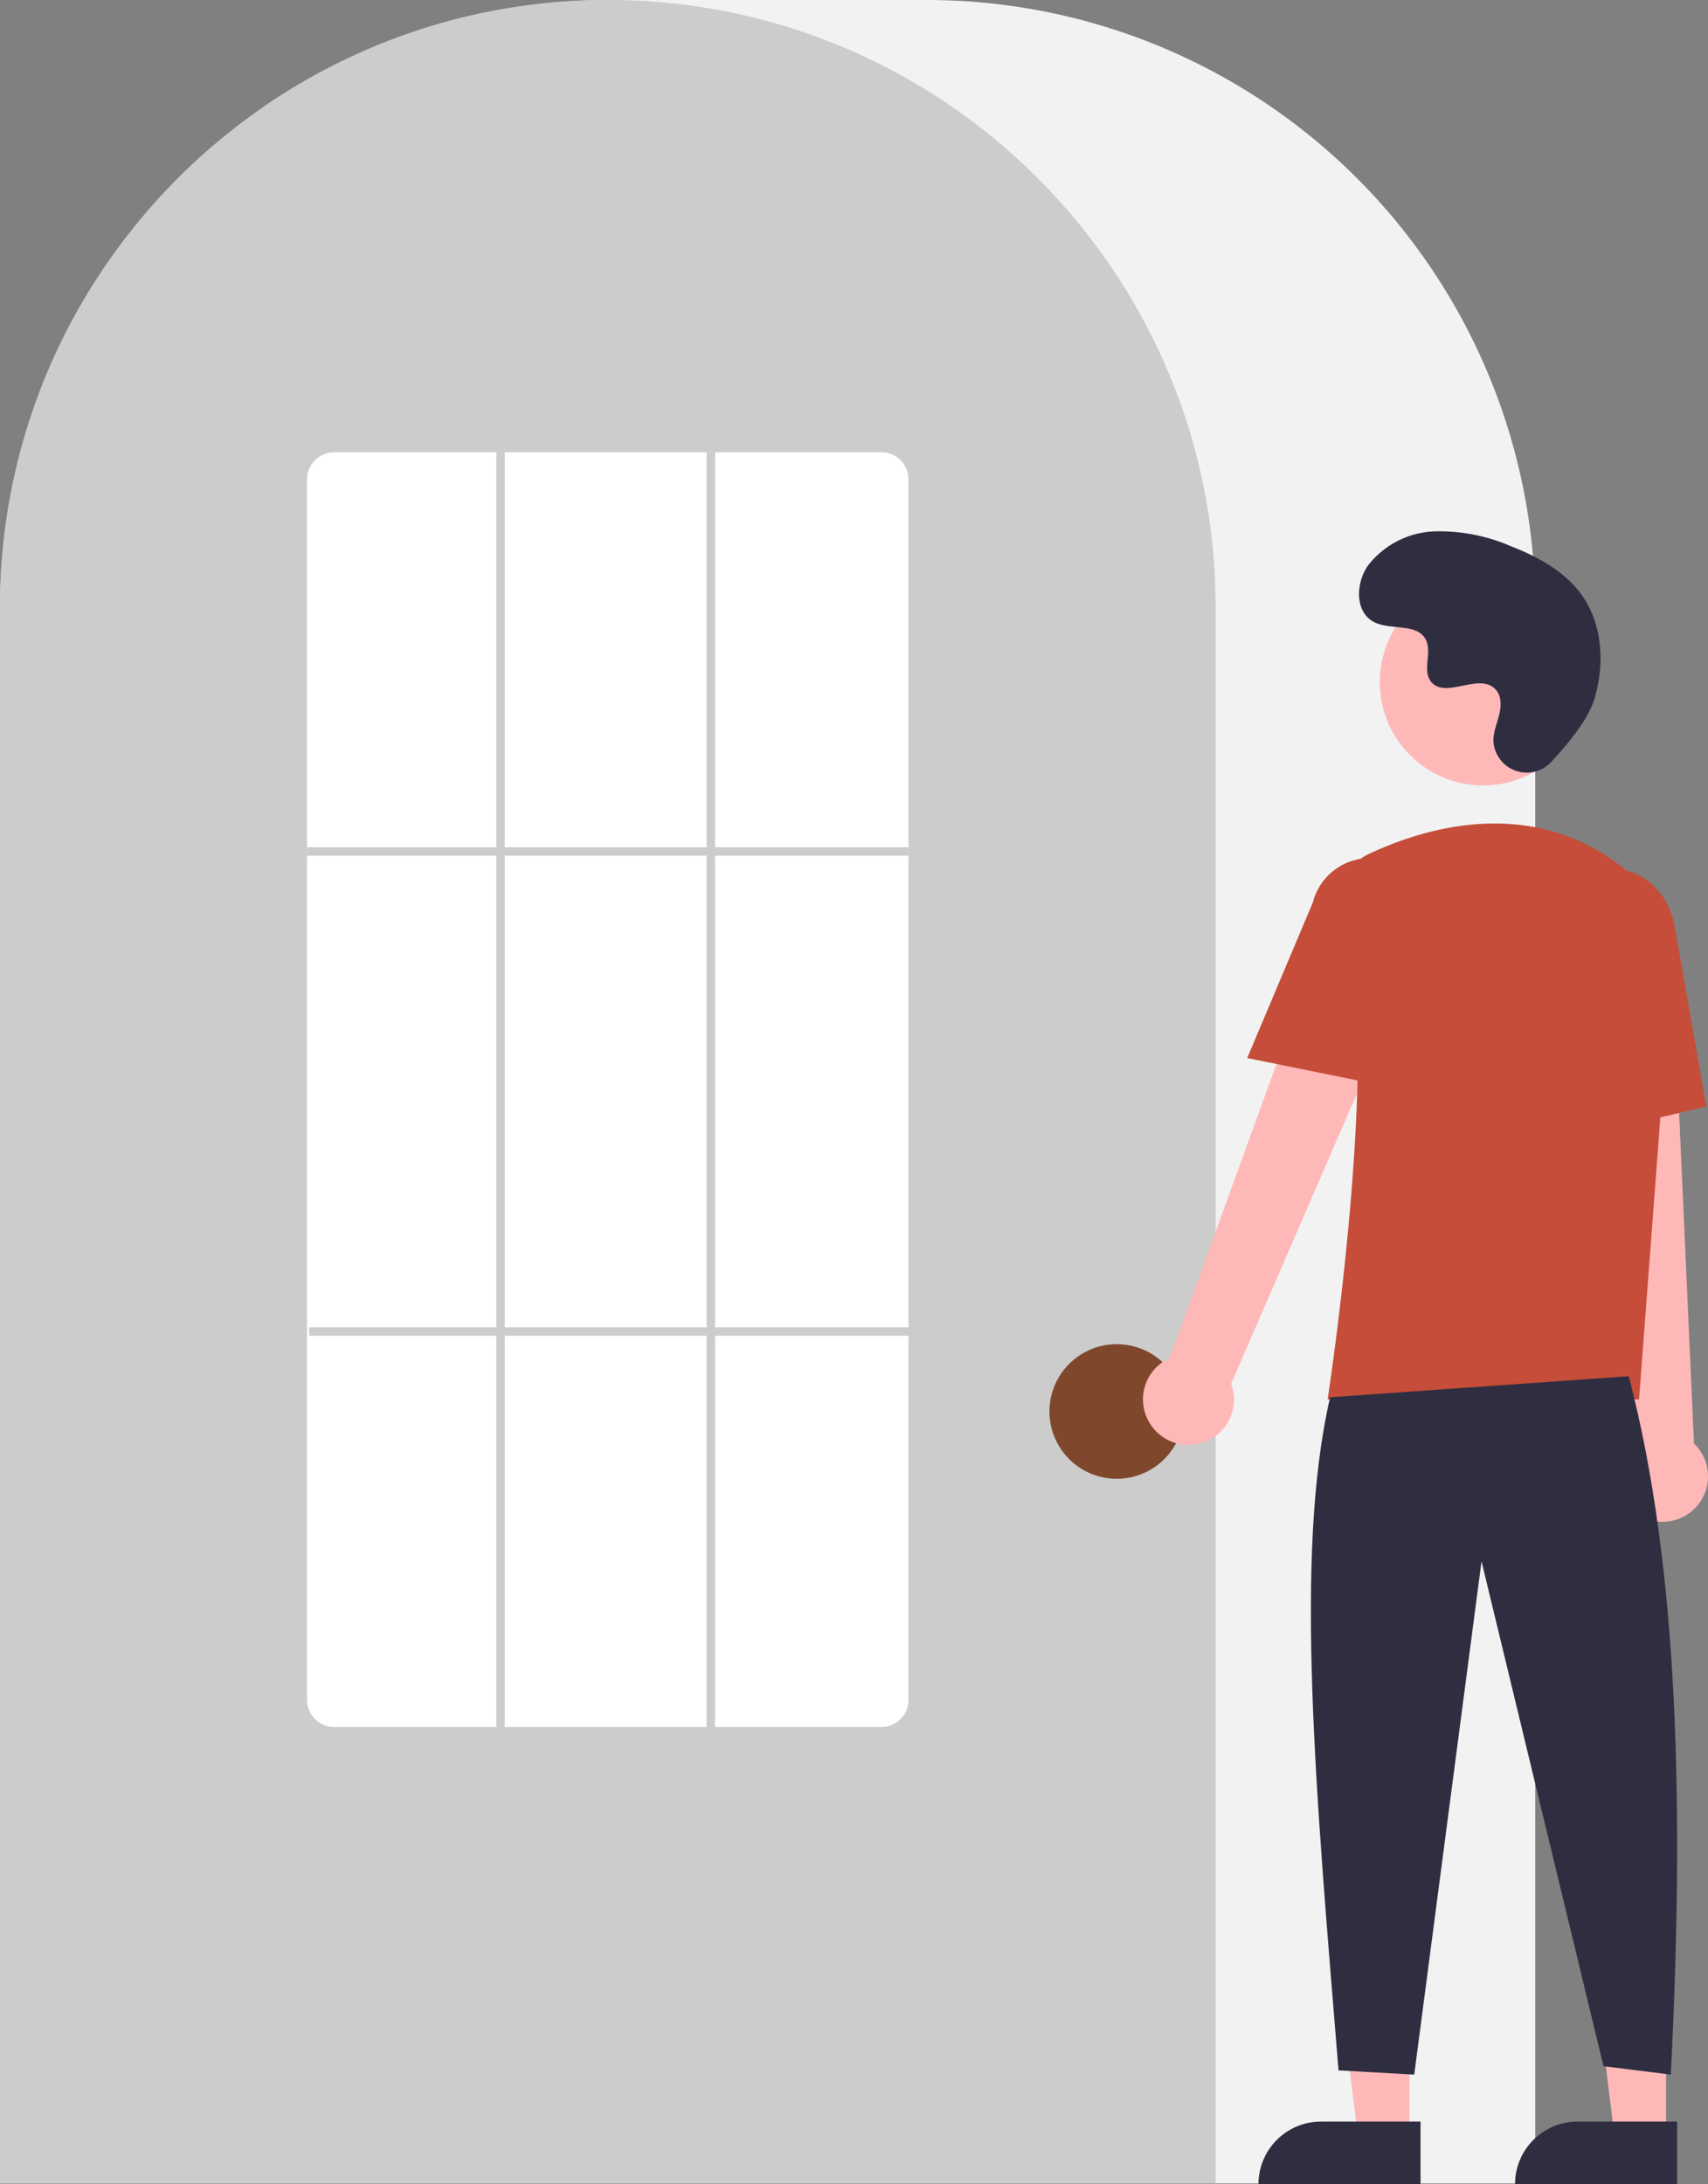 <svg xmlns="http://www.w3.org/2000/svg" width="198.554" height="253.854" viewBox="0 0 198.554 253.854">
  <rect x="0" y="0" width="198.554" height="253.854" fill="#808080" stroke="none"/>
  <g id="Group_4222" data-name="Group 4222" transform="translate(-126.886)">
    <path id="Path_13523" data-name="Path 13523" d="M602.972,443.7H424.5V260.586a70.735,70.735,0,0,1,70.655-70.655h37.161a70.735,70.735,0,0,1,70.655,70.655Z" transform="translate(-297.614 -189.931)" fill="#f2f2f2"/>
    <path id="Path_13524" data-name="Path 13524" d="M565.81,443.705H424.5V260.588a70.108,70.108,0,0,1,13.493-41.535c.325-.442.648-.879.982-1.311a70.638,70.638,0,0,1,15.038-14.6c.323-.235.646-.465.975-.7a70.49,70.49,0,0,1,15.389-8.048c.323-.122.652-.245.981-.363a70.422,70.422,0,0,1,15.211-3.587c.322-.044.652-.078.982-.113a71.528,71.528,0,0,1,15.209,0c.329.034.659.069.985.113a70.406,70.406,0,0,1,15.207,3.587c.329.118.658.24.982.363a70.313,70.313,0,0,1,15.21,7.929c.328.226.657.456.981.687a71.392,71.392,0,0,1,8.989,7.61,70.562,70.562,0,0,1,6.222,7.115c.333.43.656.867.981,1.309a70.11,70.11,0,0,1,13.494,41.535Z" transform="translate(-297.614 -189.933)" fill="#ccc"/>
    <circle id="Ellipse_520" data-name="Ellipse 520" cx="7.823" cy="7.823" r="7.823" transform="translate(248.883 156.224)" fill="#7f482c"/>
    <path id="Path_13525" data-name="Path 13525" d="M585.353,483.617h-5.995l-2.852-23.122h8.848Z" transform="translate(-294.615 -235.329)" fill="#ffb8b8"/>
    <path id="Path_13526" data-name="Path 13526" d="M565.974,504.28h11.561v7.279h-18.84A7.279,7.279,0,0,1,565.974,504.28Z" transform="translate(-285.513 -257.705)" fill="#2f2e41"/>
    <path id="Path_13527" data-name="Path 13527" d="M646.353,483.617h-5.995l-2.852-23.122h8.848Z" transform="translate(-325.788 -235.329)" fill="#ffb8b8"/>
    <path id="Path_13528" data-name="Path 13528" d="M626.974,504.28h11.561v7.279h-18.84A7.279,7.279,0,0,1,626.974,504.28Z" transform="translate(-316.686 -257.705)" fill="#2f2e41"/>
    <path id="Path_13529" data-name="Path 13529" d="M697.15,461.8a5.253,5.253,0,0,1,2.205-7.747l20.378-56.166,10.027,5.472-23.267,53.674a5.281,5.281,0,0,1-9.343,4.766Z" transform="translate(-436.485 -296.206)" fill="#ffb8b8"/>
    <path id="Path_13530" data-name="Path 13530" d="M806.26,479.8a5.253,5.253,0,0,1-1.415-7.929l-6.313-59.414,11.411.521,2.624,58.441a5.281,5.281,0,0,1-6.307,8.381Z" transform="translate(-488.758 -303.65)" fill="#ffb8b8"/>
    <circle id="Ellipse_521" data-name="Ellipse 521" cx="12.009" cy="12.009" r="12.009" transform="translate(287.288 67.263)" fill="#ffb8b8"/>
    <path id="Path_13531" data-name="Path 13531" d="M776.339,452.6H740.133l.044-.282c.065-.421,6.453-42.266,1.742-55.955a5.776,5.776,0,0,1,2.968-7.131h0c6.734-3.171,19.66-7.076,30.57,2.4a13.806,13.806,0,0,1,4.625,11.44Z" transform="translate(-458.914 -289.963)" fill="#c54d39"/>
    <path id="Path_13532" data-name="Path 13532" d="M737.318,420.435l-16.3-3.307,7.641-18.106a6.844,6.844,0,1,1,13.254,3.422Z" transform="translate(-449.145 -294.159)" fill="#c54d39"/>
    <path id="Path_13533" data-name="Path 13533" d="M795.886,427.9l-.98-22.464c-.743-4.223,1.674-8.215,5.392-8.867s7.35,2.279,8.1,6.533l3.683,20.99Z" transform="translate(-486.836 -295.484)" fill="#c54d39"/>
    <path id="Path_13534" data-name="Path 13534" d="M773.1,517.049c5.826,22.188,6.461,50.4,4.89,81.168l-7.823-.978-14.18-58.676-7.823,59.654-8.8-.489c-2.629-32.286-5.19-60-.978-78.234Z" transform="translate(-456.875 -357.1)" fill="#2f2e41"/>
    <path id="Path_13535" data-name="Path 13535" d="M769.949,343a3.879,3.879,0,0,1-6.693-2.155,3.945,3.945,0,0,1,0-.761c.151-1.444.985-2.755.785-4.28a2.245,2.245,0,0,0-.411-1.051c-1.785-2.391-5.976,1.069-7.661-1.095-1.033-1.327.181-3.416-.611-4.9-1.046-1.958-4.146-.992-6.09-2.064-2.163-1.193-2.033-4.511-.61-6.529a10.27,10.27,0,0,1,7.786-3.964,20.886,20.886,0,0,1,8.8,1.717c3.189,1.243,6.351,2.96,8.313,5.764,2.386,3.41,2.616,7.994,1.422,11.98C774.257,338.087,771.779,341.05,769.949,343Z" transform="translate(-462.739 -254.445)" fill="#2f2e41"/>
    <path id="Path_13537" data-name="Path 13537" d="M564.244,445.587H500.678a3.161,3.161,0,0,1-3.178-3.137V300.567a3.161,3.161,0,0,1,3.178-3.137h63.565a3.161,3.161,0,0,1,3.178,3.137V442.45a3.161,3.161,0,0,1-3.178,3.137Z" transform="translate(-334.919 -244.867)" fill="#fff"/>
    <rect id="Rectangle_2025" data-name="Rectangle 2025" width="69.922" height="0.978" transform="translate(162.581 98.472)" fill="#ccc"/>
    <rect id="Rectangle_2026" data-name="Rectangle 2026" width="69.922" height="0.978" transform="translate(162.825 154.268)" fill="#ccc"/>
    <rect id="Rectangle_2027" data-name="Rectangle 2027" width="0.978" height="148.645" transform="translate(184.584 52.564)" fill="#ccc"/>
    <rect id="Rectangle_2028" data-name="Rectangle 2028" width="0.978" height="148.645" transform="translate(209.032 52.564)" fill="#ccc"/>
  </g>
</svg>

